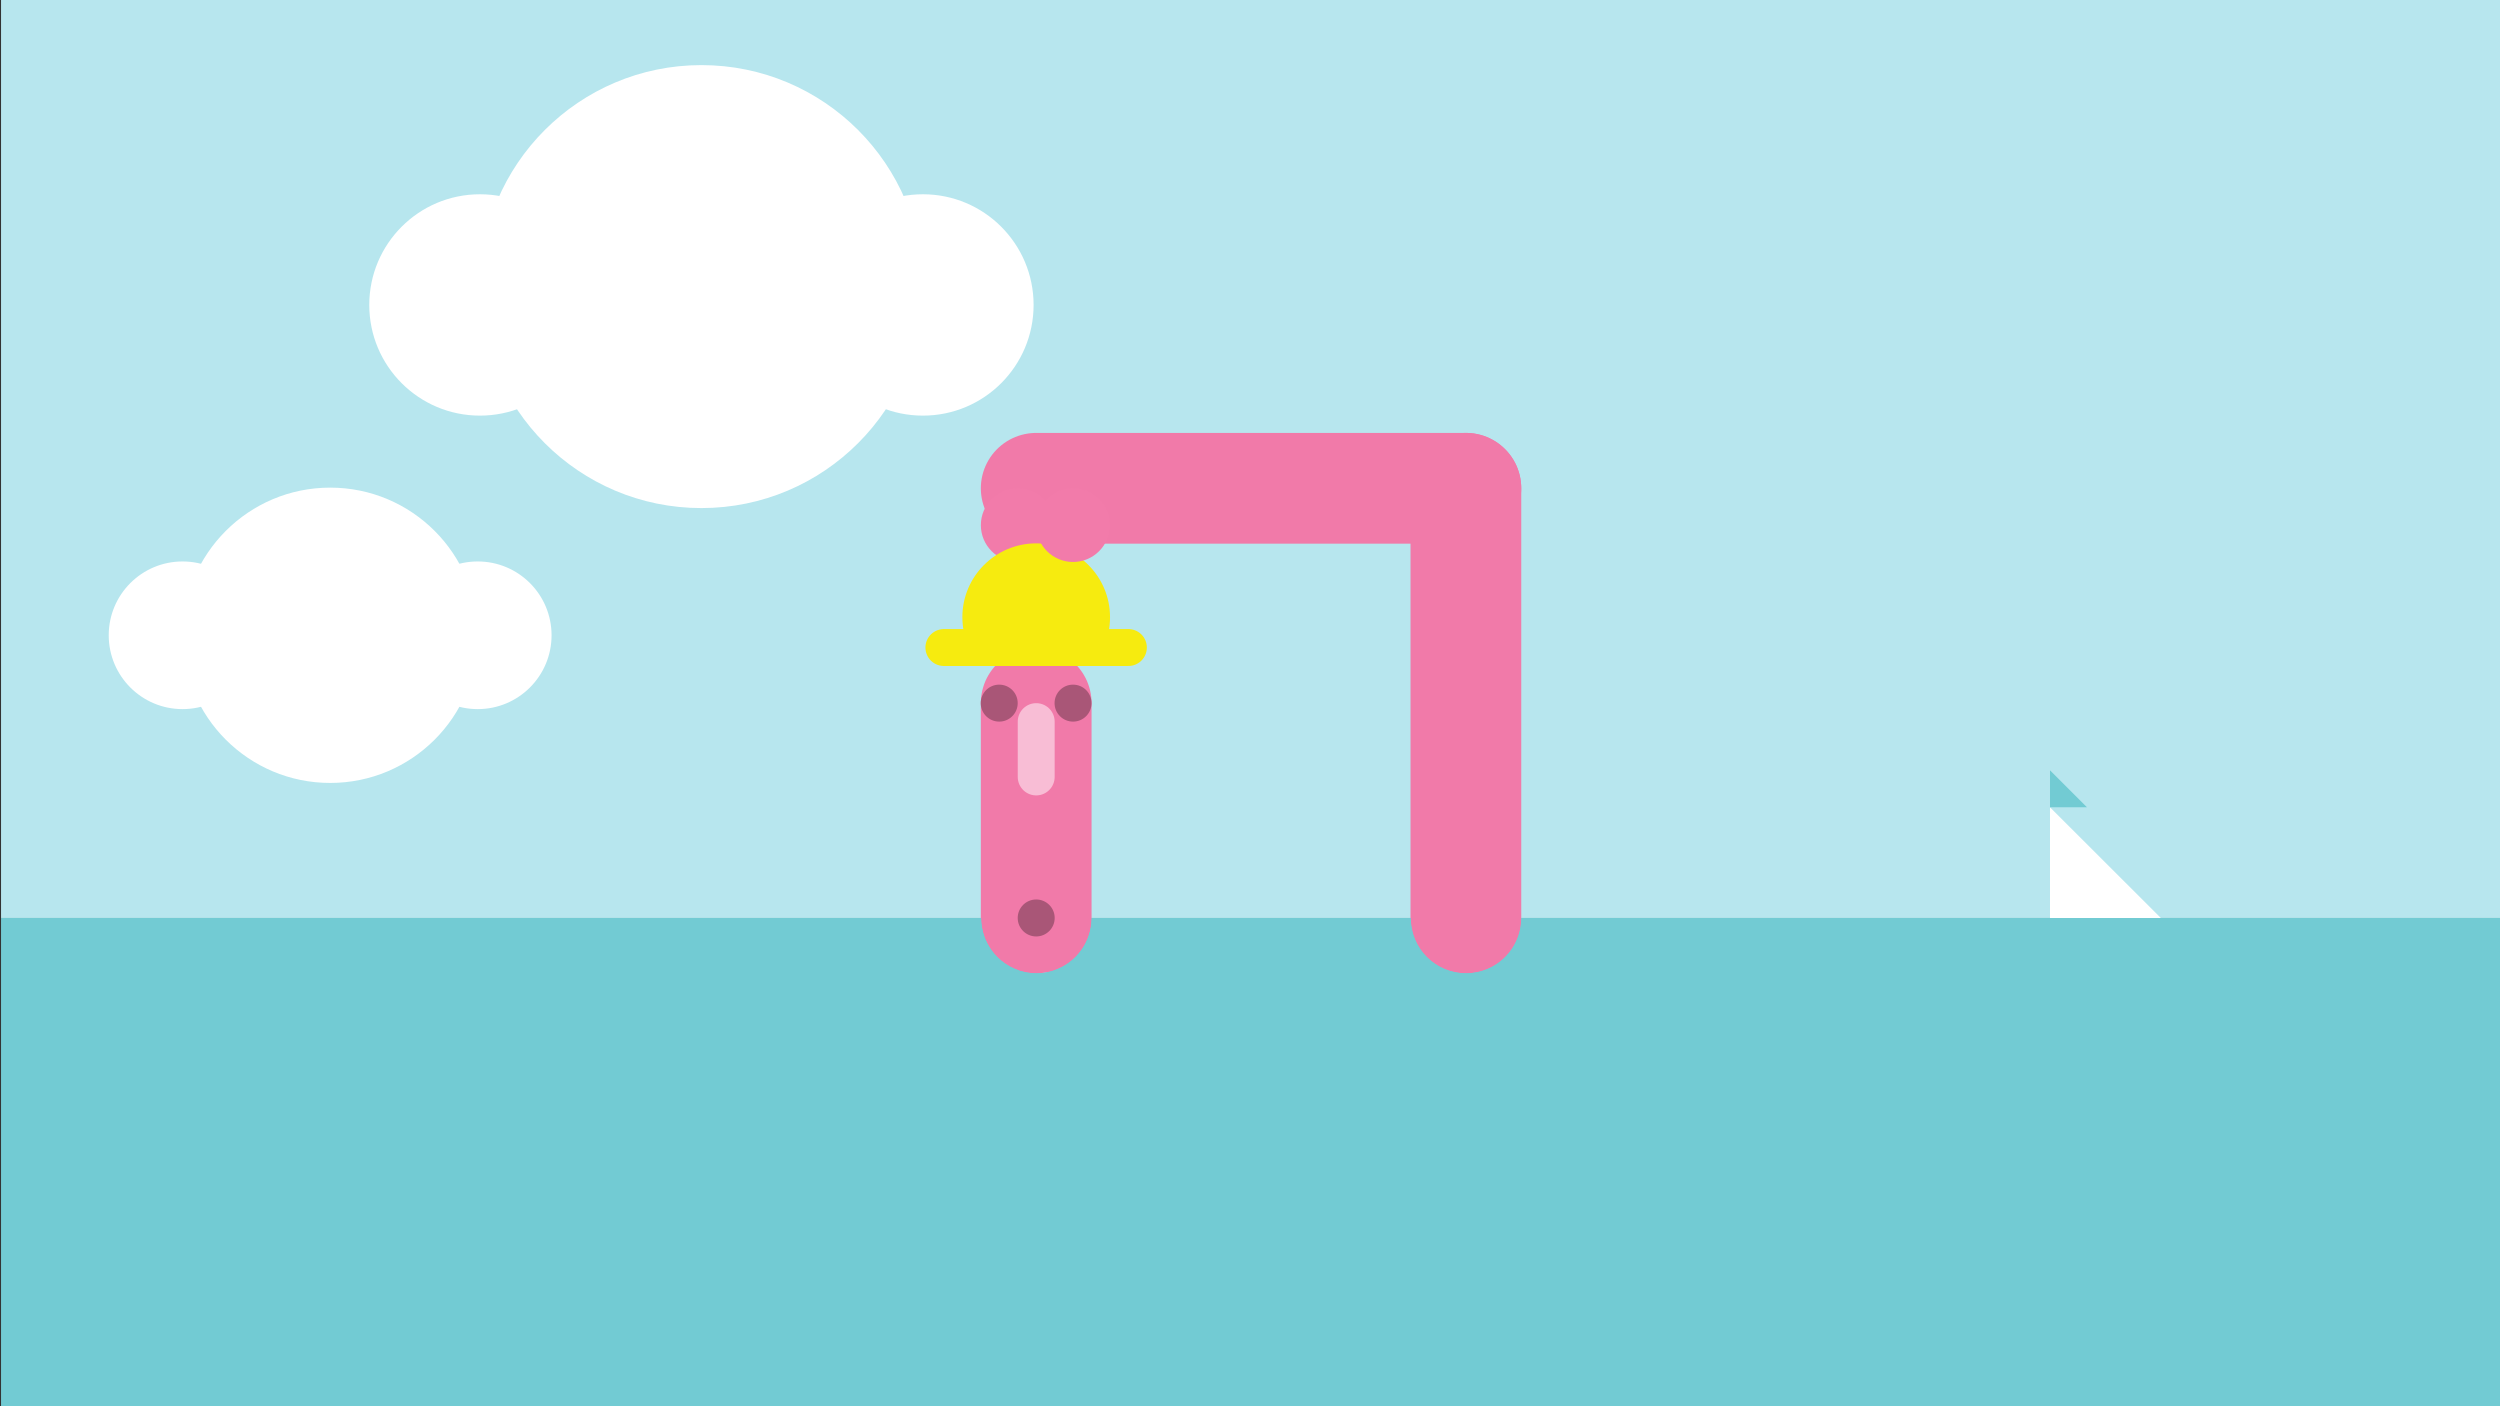<?xml version="1.0" encoding="utf-8"?>
<!-- Generator: Adobe Illustrator 21.1.0, SVG Export Plug-In . SVG Version: 6.00 Build 0)  -->
<svg version="1.1" id="Layer_1" xmlns="http://www.w3.org/2000/svg" xmlns:xlink="http://www.w3.org/1999/xlink" x="0px" y="0px"
	 viewBox="0 0 1920 1080" style="enable-background:new 0 0 1920 1080;" xml:space="preserve">
<rect x="0" y="0" width="1920" height="1080" fill="#333333" stroke="none"/>
<style type="text/css">
	.st0{fill:#72CBD3;}
	.st1{fill:#B7E6EE;}
	.st2{fill:#FFFFFF;}
	.st3{fill:none;stroke:#F17AA9;stroke-width:85.039;stroke-linecap:round;stroke-miterlimit:10;}
	.st4{fill:#A95677;}
	.st5{fill:none;stroke:#F6EB0F;stroke-width:28.346;stroke-linecap:round;stroke-miterlimit:10;}
	.st6{fill:#F27BAA;}
	.st7{fill:#F6EB0F;}
	.st8{fill:none;stroke:#F8BDD5;stroke-width:28.346;stroke-linecap:round;stroke-miterlimit:10;}
	.st9{display:none;}
	.st10{display:inline;fill:none;stroke:#B7E6EE;stroke-width:28.346;stroke-miterlimit:10;}
	.st11{fill:none;}
</style>
<rect x="0.8" y="705" class="st0" width="1920" height="375"/>
<g id="sky">
	<rect x="0.8" class="st1" width="1920" height="705"/>
</g>
<g id="bubble">
	<circle class="st1" cx="799.3" cy="733.3" r="14.2"/>
	<circle class="st1" cx="810.5" cy="886.4" r="14.2"/>
	<circle class="st1" cx="785.1" cy="1014.1" r="14.2"/>
	<circle class="st1" cx="789.1" cy="764.5" r="7.1"/>
	<circle class="st1" cx="796.3" cy="858.7" r="7.1"/>
	<circle class="st1" cx="775" cy="912.3" r="7.1"/>
	<circle class="st1" cx="794.5" cy="1045.1" r="7.1"/>
	<circle class="st1" cx="803.4" cy="954" r="7.1"/>
</g>
<g id="cloudFar">
	<g>
		<circle class="st2" cx="253.6" cy="487.9" r="113.4"/>
		<circle class="st2" cx="140.2" cy="487.9" r="56.7"/>
		<circle class="st2" cx="366.9" cy="487.9" r="56.7"/>
	</g>
</g>
<g id="cloudNear">
	<g>
		<circle class="st2" cx="538.7" cy="220.1" r="170.1"/>
		<circle class="st2" cx="368.6" cy="234.2" r="85"/>
		<circle class="st2" cx="708.8" cy="234.2" r="85"/>
	</g>
</g>
<g id="head">
	<line class="st3" x1="795.8" y1="705" x2="795.8" y2="540"/>
	<circle class="st4" cx="824.1" cy="540" r="14.2"/>
	<circle class="st4" cx="767.4" cy="540" r="14.2"/>
</g>
<g id="mouth">
	<circle class="st4" cx="795.8" cy="705" r="14.2"/>
</g>
<g id="arm">
	<line class="st3" x1="1125.8" y1="705" x2="1125.8" y2="375"/>
</g>
<g id="hand">
	<g>
		<polyline class="st5" points="866.6,497.3 847.5,497.3 744.1,497.3 724.9,497.3 		"/>
		<line class="st3" x1="1125.8" y1="375" x2="795.8" y2="375"/>
		<circle class="st6" cx="781.6" cy="403.3" r="28.3"/>
		<path class="st7" d="M852.5,474c0,8.3-1.8,16.2-5,23.3H744.1c-3.2-7.1-5-15-5-23.3c0-31.3,25.4-56.7,56.7-56.7
			S852.5,442.7,852.5,474z"/>
		<circle class="st6" cx="824.1" cy="403.3" r="28.3"/>
	</g>
</g>
<g id="hideMan">
	<path class="st0" d="M1168.5,705h13.5v375h-112V705h13.5c0,23.5,19,42.5,42.5,42.5S1168.5,728.5,1168.5,705z"/>
	<path class="st0" d="M838.5,705H867v375H725V705h28.5c0,23.5,19,42.5,42.5,42.5S838.5,728.5,838.5,705z"/>
</g>
<g id="nose">
	<line class="st8" x1="795.8" y1="554.2" x2="795.8" y2="596.7"/>
</g>
<g id="hideNose">
	<path class="st0" d="M838.5,705v165h-85V705c0,18.6,11.9,34.4,28.6,40.2c-0.1,0.8-0.2,1.6-0.2,2.4c0,7.8,6.4,14.2,14.2,14.2
		s14.2-6.4,14.2-14.2c0-0.8-0.1-1.6-0.2-2.4C826.6,739.4,838.5,723.6,838.5,705z"/>
</g>
<g id="ship">
	<polygon class="st2" points="1659.5,705 1574.4,705 1574.4,620 	"/>
	<polygon class="st0" points="1602.8,620 1574.4,591.6 1574.4,620 	"/>
</g>
<g id="waves" class="st9">
	<path class="st10" d="M880.7,705c0,47-38.1,85-85,85c-47,0-85-38.1-85-85"/>
	<path class="st10" d="M938,705c-0.6,78.3-64,141.7-142.3,141.7S654,783.3,654.6,705"/>
	<path class="st10" d="M994.1,705c0,109.6-88.8,198.4-198.4,198.4S597.3,814.6,597.3,705"/>
</g>
<rect id="rippleClipper" x="532.3" y="705" class="st11" width="821.9" height="287.7"/>
</svg>
